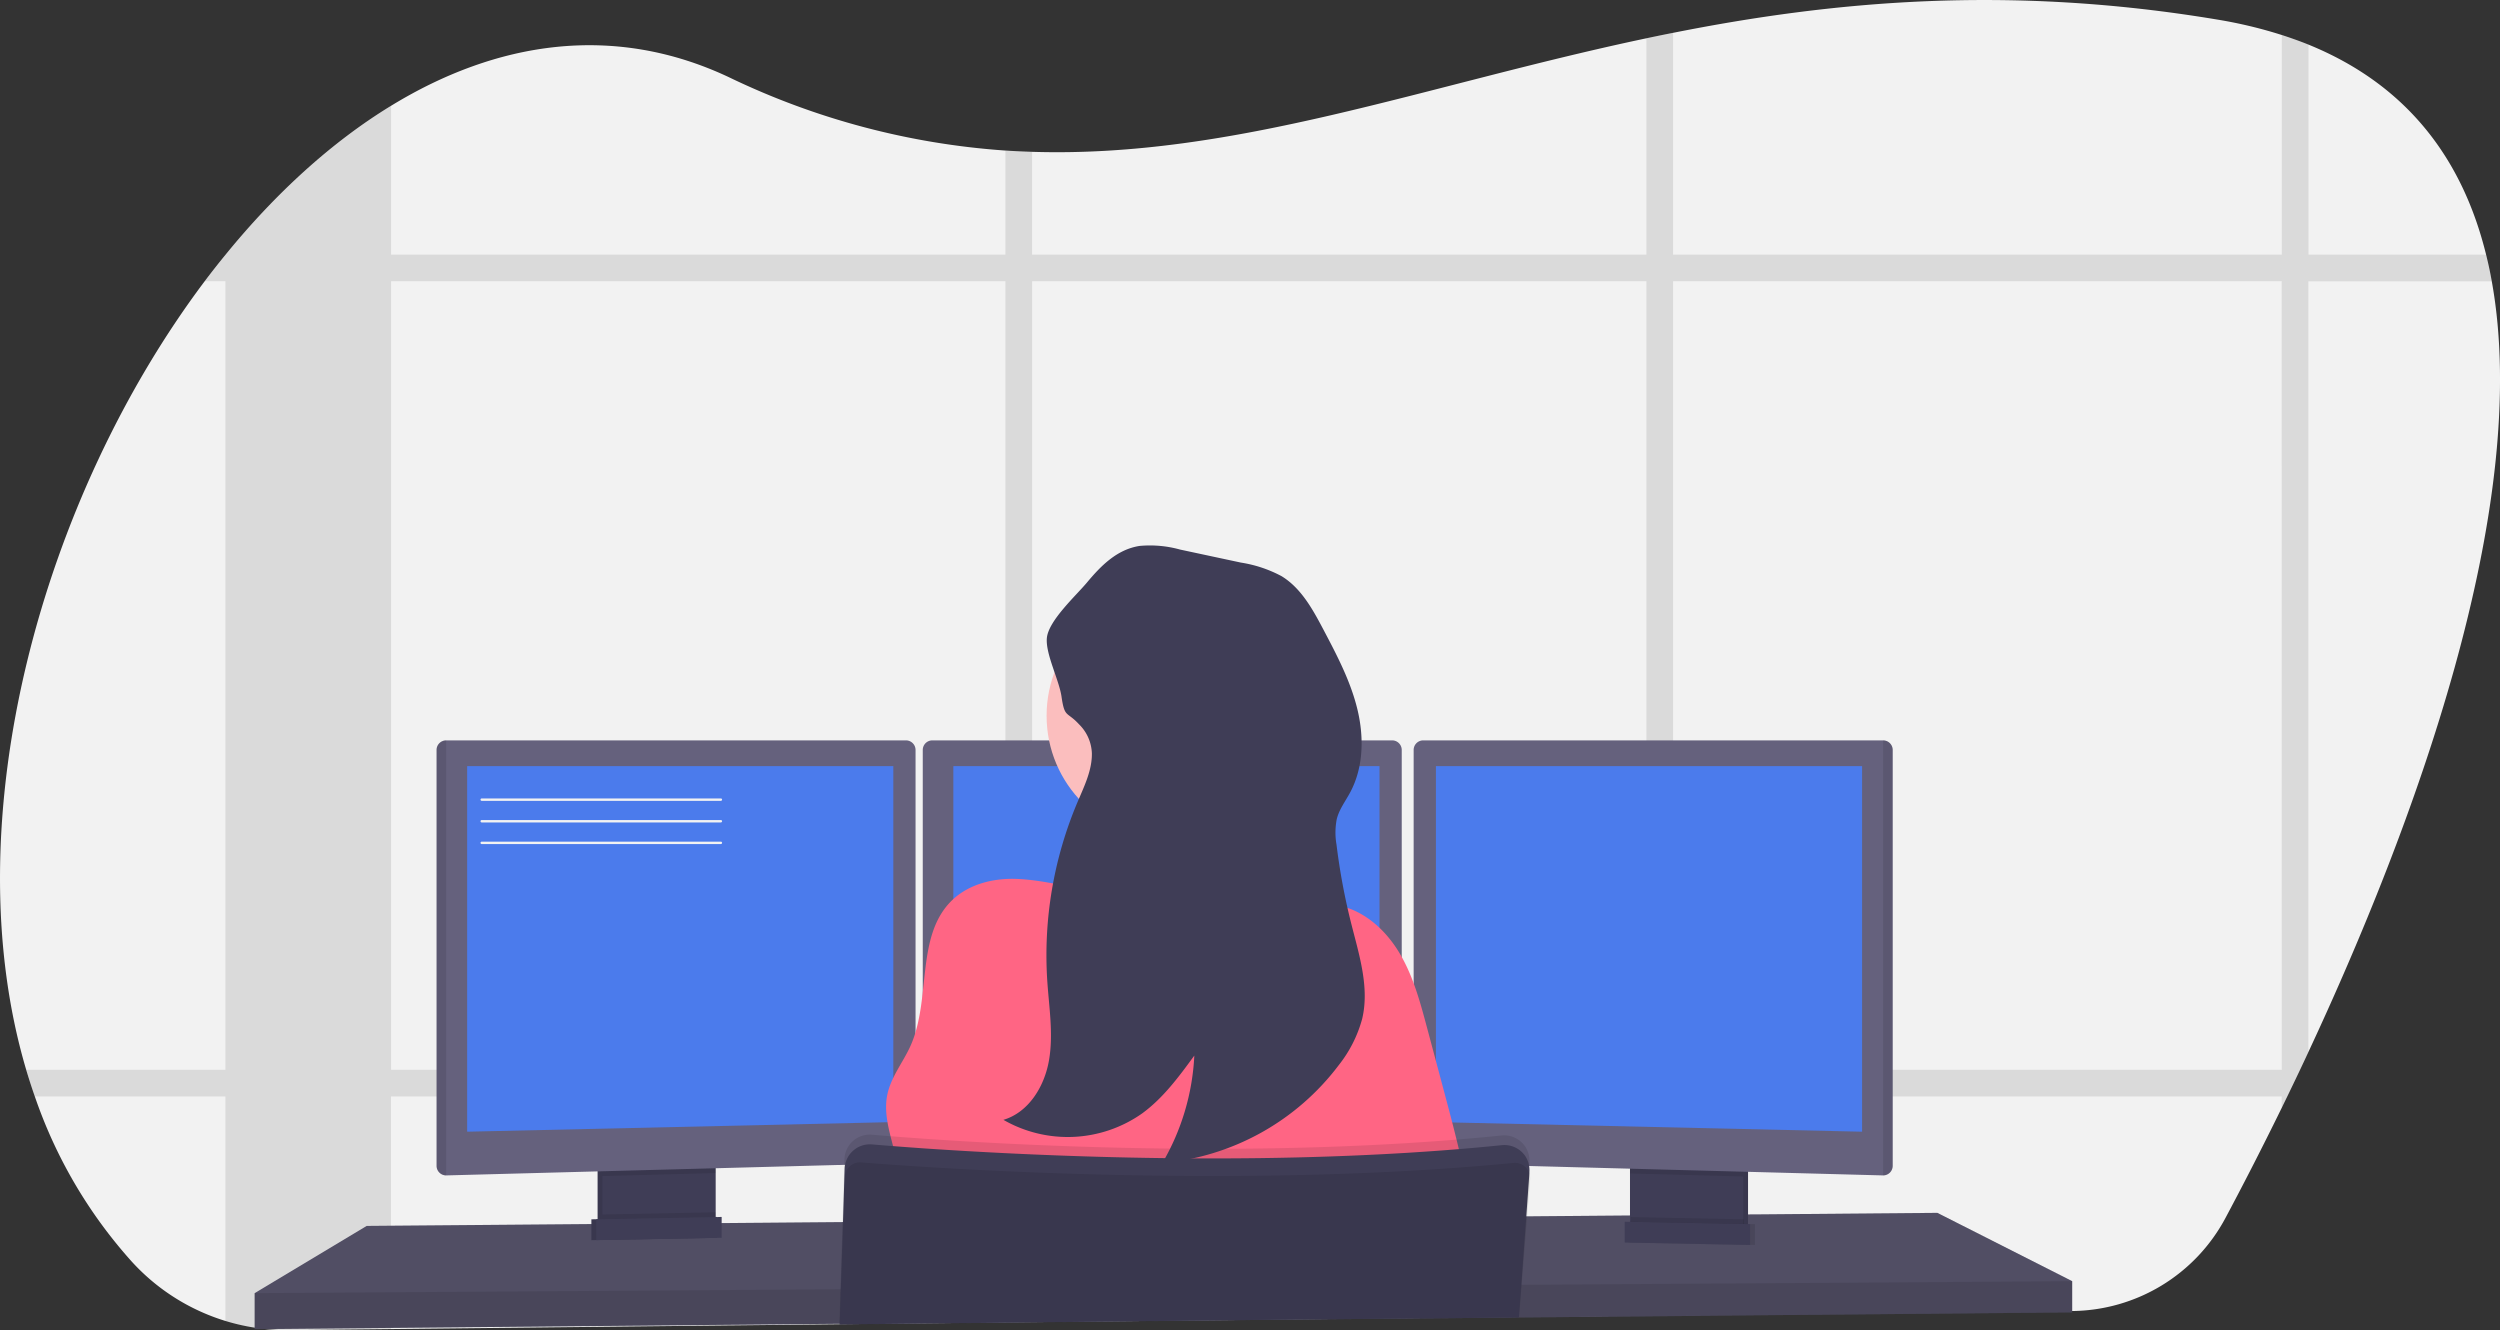 <svg xmlns="http://www.w3.org/2000/svg" width="503.859" height="268.141" viewBox="0 0 503.859 268.141"><rect x="0" y="0" width="503.859" height="268.141" fill="#333333" stroke="none"/><g transform="translate(-0.011 -0.035)"><path d="M544.592,384.972q-.842,1.815-1.679,3.581-1.306,2.744-2.579,5.381c-.377.779-.755,1.544-1.123,2.308-4.161,8.5-8.047,16.021-11.347,22.206a35.425,35.425,0,0,1-30.877,18.726l-73.381.8h-.774l-6.29.068-5.381.058-16.5.179h-.668l-8.4.092h-.256l-51.776.561-46.216.484-5.376.058-33.388.363h-.039l-21.654.232h-.232l-68.47.74-20.483.223a42.569,42.569,0,0,1-5.221-.261h0c-.59-.068-1.181-.145-1.766-.237A42.282,42.282,0,0,1,105.9,427.205a96.557,96.557,0,0,1-19.53-33.272q-.934-2.657-1.742-5.381c-14.909-50.4,3.266-115.416,35.977-158.927q2.057-2.729,4.181-5.323l.034-.039c10.06-12.349,21.339-22.665,33.354-30,21.291-13.021,44.88-16.689,68.083-5.758a152.3,152.3,0,0,0,55.729,14.783c1.8.116,3.59.2,5.376.256,40.758,1.282,78.956-13.4,123.812-22.883,1.786-.377,3.576-.75,5.381-1.1,32-6.368,67.5-9.726,109.711-2.666a91.5,91.5,0,0,1,12.949,3.1q2.792.9,5.381,1.936c20.149,8.2,31.138,23.343,35.808,42.321q.663,2.642,1.147,5.376C589.826,275.27,565.578,340.023,544.592,384.972Z" transform="translate(-79.34 -172.91)" fill="#f2f2f2"/><path d="M325.467,395.59a46.071,46.071,0,0,1-.9,5.381H369.9V395.59ZM287.6,425.982l5.376-.044V412.647c-1.844-.082-3.639-.165-5.376-.252ZM174.9,395.59v5.381h96.051V395.59ZM586.044,231.3H550.236V188.966q-2.589-1.05-5.381-1.936V231.3H422.171V186.58c-1.8.353-3.6.726-5.381,1.1V231.3H292.978V210.566c-1.786-.053-3.581-.14-5.376-.256V231.3H163.791v-30c-12.015,7.336-23.294,17.652-33.354,30H130.4v.039q-2.129,2.613-4.181,5.323H130.4V395.59H90.24q.8,2.724,1.742,5.381H130.4v45.3a42.1,42.1,0,0,0,5.9,1.35c.585.092,1.176.169,1.766.237h0a42.569,42.569,0,0,0,5.221.261l20.483-.223V400.961H287.6v45.587l5.376-.058V400.97H416.79v44.208l5.381-.058V400.97h122.66v2.308c.368-.765.745-1.529,1.123-2.308q1.273-2.637,2.579-5.381.837-1.761,1.679-3.581V236.682h36.979Q586.7,233.928,586.044,231.3ZM163.791,395.59V236.662H287.6V395.59Zm129.2,0V236.662h123.8V395.59Zm251.853,0H422.171V236.662h122.66Z" transform="translate(-84.96 -179.947)" opacity="0.1"/><path d="M472.392,518.941v6.29l-73.512.677-.784.015-27.94.256-.668.01-8.492.073h-.252l-51.766.479L224,527.53h-.073l-21.605.2-.232,0-96,.881V521.36l22.573-13.549,45.292-.377.968,0,.319,0,.968-.015,21.746-.179.973,0,.31,0,.968,0,6.973-.058.184,0,17.2-.145h.14l134.23-1.132,3.286-.024h.329l2.507-.024,18.218-.15.968-.015.9-.01h.465l5.666-.044,1.123-.015,1.5-.01,4.718-.044,7.486-.063.968-.01,1.684-.01h.315l36.151-.31Z" transform="translate(-54.749 -260.697)" fill="#65617d"/><path d="M472.392,518.941v6.29l-73.512.677-.784.015-27.94.256-.668.01-8.492.073h-.252l-51.766.479L224,527.53h-.073l-21.605.2-.232,0-96,.881V521.36l22.573-13.549,45.292-.377.968,0,.319,0,.968-.015,21.746-.179.973,0,.31,0,.968,0,6.973-.058.184,0,17.2-.145h.14l134.23-1.132,3.286-.024h.329l2.507-.024,18.218-.15.968-.015.9-.01h.465l5.666-.044,1.123-.015,1.5-.01,4.718-.044,7.486-.063.968-.01,1.684-.01h.315l36.151-.31Z" transform="translate(-54.749 -260.697)" opacity="0.2"/><path d="M351.095,656.57v11.85A2.966,2.966,0,0,1,349.4,671.1a2.9,2.9,0,0,1-1.21.29l-16.888.358a2.9,2.9,0,0,1-1.306-.276,2.961,2.961,0,0,1-1.727-2.7V656.57Z" transform="translate(-207.811 -422.516)" fill="#3f3d56"/><path d="M351.095,656.57v11.85A2.966,2.966,0,0,1,349.4,671.1a2.9,2.9,0,0,1-1.21.29l-16.888.358a2.9,2.9,0,0,1-1.306-.276,2.961,2.961,0,0,1-1.727-2.7V656.57Z" transform="translate(-207.811 -422.516)" opacity="0.1"/><path d="M353.095,656.57v11.85A2.966,2.966,0,0,1,351.4,671.1a2.9,2.9,0,0,1-1.21.29l-16.888.358a2.9,2.9,0,0,1-1.307-.276,2.961,2.961,0,0,1-1.727-2.7V656.57Z" transform="translate(-208.843 -422.516)" fill="#3f3d56"/><rect width="22.825" height="15.242" transform="translate(329.493 234.049)" fill="#3f3d56"/><rect width="22.825" height="15.242" transform="translate(329.493 234.049)" opacity="0.1"/><rect width="22.825" height="15.242" transform="translate(328.525 234.049)" fill="#3f3d56"/><path d="M273.745,483.65v2.4l-22.825.61V483.65Z" transform="translate(-129.498 -249.601)" opacity="0.1"/><path d="M357.725,483.231v81.39a1.936,1.936,0,0,1-1.863,1.911L263.126,569H263.1a1.936,1.936,0,0,1-1.911-1.911V483.231a1.936,1.936,0,0,1,1.911-1.911h92.712A1.936,1.936,0,0,1,357.725,483.231Z" transform="translate(-173.19 -332.067)" fill="#65617d"/><path d="M263.126,481.32V569H263.1a1.936,1.936,0,0,1-1.911-1.911V483.231a1.936,1.936,0,0,1,1.911-1.911Z" transform="translate(-173.19 -332.067)" opacity="0.1"/><path d="M194.59,319.15h85.89v71.736l-85.89,1.936Z" transform="translate(-100.425 -164.7)" fill="#4b7bec"/><path d="M701.745,483.65v3.1l-22.825-.61V483.65Z" transform="translate(-350.395 -249.601)" opacity="0.1"/><path d="M764.7,483.231v83.857A1.936,1.936,0,0,1,762.769,569h0l-92.756-2.468a1.935,1.935,0,0,1-1.863-1.911v-81.39a1.936,1.936,0,0,1,1.911-1.911h92.713A1.936,1.936,0,0,1,764.7,483.231Z" transform="translate(-383.228 -332.067)" fill="#65617d"/><path d="M865.626,483.231v83.857A1.936,1.936,0,0,1,863.69,569h0V481.32h0a1.936,1.936,0,0,1,1.936,1.911Z" transform="translate(-484.149 -332.067)" opacity="0.1"/><path d="M683.98,319.15H598.09v71.736l85.89,1.936Z" transform="translate(-308.677 -164.7)" fill="#4b7bec"/><path d="M560.225,483.231v81.39a1.935,1.935,0,0,1-1.863,1.911L465.626,569h0a1.936,1.936,0,0,1-1.936-1.911V483.231a1.936,1.936,0,0,1,1.911-1.911h92.713A1.936,1.936,0,0,1,560.225,483.231Z" transform="translate(-277.703 -332.067)" fill="#65617d"/><path d="M397.09,319.15h85.89v71.736l-85.89,1.936Z" transform="translate(-204.938 -164.7)" fill="#4b7bec"/><path d="M472.392,533.65v6.291l-73.512.677-.784.015-27.94.256-.668.01-8.492.073h-.252l-51.766.479L224,542.239h-.073l-21.605.2-.232,0-96,.881v-7.258l97.992-.644h.232l19.834-.135h.092l136.978-.9h.14l.082,0h.227l2.318-.014h.706l36.045-.242,2.129-.01.474,0Z" transform="translate(-54.749 -275.406)" opacity="0.1"/><circle cx="24.838" cy="24.838" r="24.838" transform="translate(210.946 119.451)" fill="#fbbebe"/><path d="M571.16,493.283s-48.147,5.807-43.55,0c1.665-2.1,2.124-8.323,2.032-15.412-.029-2.153-.106-4.384-.218-6.605-.532-10.646-1.815-21.049-1.815-21.049s42.1-19.839,37.259-4.113c-1.936,6.353-1.3,15.276.169,23.652.431,2.444.929,4.839,1.452,7.113a166.788,166.788,0,0,0,4.669,16.413Z" transform="translate(-310.533 -310.763)" fill="#fbbebe"/><path d="M512.022,542.379c5.57-1.031,11.468-2.9,16.709-.745,1.379.566,2.647,1.394,4.06,1.868s2.961.59,4.432.924c5.168,1.171,9.358,5.1,12.049,9.678s4.084,9.745,5.449,14.865l3.339,12.5c2.9,10.863,5.807,21.818,6.479,33.049a1179.486,1179.486,0,0,1-121.378.692c2.632-5,5.323-10.312,5.1-15.968s-3.479-11.236-2.3-16.81c.75-3.552,3.179-6.479,4.665-9.784,4.234-9.445.939-22.157,8.381-29.348,3.349-3.232,8.226-4.457,12.886-4.3,5.942.2,12.025,2.052,17.9,2.957C497.321,543.095,504.435,543.772,512.022,542.379Z" transform="translate(-267.107 -361.828)" fill="#ff6584"/><path d="M568.039,651.163l-.048.692v.048l-.082,1.113-.644,8.957-.779,10.791-.223,3.039-.484,6.5v.082L514,682.872l-84.966.919v.406h-.068v-.542l.218-6.949.416-13.578.358-11.512.034-1.147a5.1,5.1,0,0,1,5.526-4.921c2.284.194,5.25.431,8.8.682l1.452.106c20.483,1.423,58.337,3.261,96.535.968.8-.044,1.611-.092,2.419-.15,5.923-.373,11.841-.852,17.7-1.452a5.1,5.1,0,0,1,5.613,5.434Z" transform="translate(-259.783 -416.819)" opacity="0.1"/><path d="M429.08,686.278v-.406l84.98-.924,51.776-.484h.145v-.082l.484-6.5.208-2.9.794-10.941.624-8.662v-.213a5.141,5.141,0,0,0-.053-1.2.146.146,0,0,0,0-.048,5.027,5.027,0,0,0-.968-2.245,5.1,5.1,0,0,0-4.558-1.936c-5.86.6-11.778,1.079-17.7,1.452-.808.058-1.616.106-2.419.15-38.2,2.269-76.052.431-96.535-.968l-1.452-.106c-3.547-.252-6.513-.484-8.8-.682a5.1,5.1,0,0,0-5.439,4.128,5.315,5.315,0,0,0-.087.794l-.329,10.723-.45,13.583-.213,6.949v.542Z" transform="translate(-259.84 -418.899)" fill="#3f3d56"/><path d="M568.256,660.515l-.6,7.418-.886,11.057-.223,2.768-.484,6.2-.029.31v.082h0l-.073.716.053-.716h-.14l-51.776.484-84.995.919v-.135l.237-6.949.484-13.578.31-9.024a3.077,3.077,0,0,1,1.481-2.54,3.024,3.024,0,0,1,1.829-.436c1.016.082,2.265.179,3.721.286,2.366.174,5.284.377,8.681.59,6.291.4,14.183.823,23.227,1.171,25.162.968,59.131,1.292,91.4-1.534,1.452-.126,2.952-.266,4.418-.406a3.029,3.029,0,0,1,1.684.319,2.5,2.5,0,0,1,.416.261,2.971,2.971,0,0,1,.968,1.19,1.729,1.729,0,0,1,.121.3A3.039,3.039,0,0,1,568.256,660.515Z" transform="translate(-259.856 -422.778)" opacity="0.1"/><path d="M353.095,677.87v1.544a2.966,2.966,0,0,1-1.694,2.681l-19.4.373a2.961,2.961,0,0,1-1.727-2.7V678.32Z" transform="translate(-208.843 -433.509)" opacity="0.1"/><path d="M271.623,511.1l-25.283.484v-4.2l25.283-.484Z" transform="translate(-127.134 -261.6)" fill="#3f3d56"/><path d="M271.623,511.1l-25.283.484v-4.2l25.283-.484Z" transform="translate(-127.134 -261.6)" opacity="0.1"/><path d="M273.623,511.1l-25.283.484v-4.2l25.283-.484Z" transform="translate(-128.166 -261.6)" fill="#3f3d56"/><path d="M758.56,679.87v1.544a2.966,2.966,0,0,0,1.694,2.681l19.4.373a2.961,2.961,0,0,0,1.727-2.7V680.32Z" transform="translate(-429.89 -434.541)" opacity="0.1"/><path d="M678.72,513.1l25.283.484v-4.2L678.72,508.9Z" transform="translate(-350.292 -262.633)" opacity="0.1"/><path d="M676.72,513.1l25.283.484v-4.2L676.72,508.9Z" transform="translate(-349.259 -262.633)" fill="#3f3d56"/><path d="M515.116,442.012c.039,3.387-1.529,6.581-2.86,9.712a79.111,79.111,0,0,0-6.126,36.151c.353,5.323,1.248,10.646.353,15.92s-4.079,10.534-9.194,12.049a26.025,26.025,0,0,0,27.949-1.287c4.253-3.1,7.423-7.418,10.525-11.667a47.353,47.353,0,0,1-6.441,21.654,50.048,50.048,0,0,0,35.57-19.752,25.91,25.91,0,0,0,4.7-9.305c1.5-6.29-.59-12.828-2.182-19.113a128.743,128.743,0,0,1-2.986-15.968,14.209,14.209,0,0,1,.048-5.178c.484-1.969,1.776-3.634,2.729-5.429,2.71-5.1,2.773-11.275,1.384-16.878s-4.108-10.771-6.8-15.876c-2.158-4.094-4.5-8.376-8.449-10.781a25.7,25.7,0,0,0-8.168-2.729l-12.276-2.628a22.679,22.679,0,0,0-8.163-.731c-4.582.716-7.81,4.026-10.645,7.423-2.221,2.642-7.65,7.6-8.033,11.062-.348,3.189,2.468,8.531,2.947,11.894.629,4.355,1.074,2.9,3.532,5.574A8.594,8.594,0,0,1,515.116,442.012Z" transform="translate(-295.044 -290.112)" fill="#3f3d56"/><path d="M327.937,505.984h-48.2a.242.242,0,0,1,0-.484h48.2a.242.242,0,0,1,0,.484Z" transform="translate(-182.64 -344.546)" fill="#f2f2f2"/><path d="M327.937,514.984h-48.2a.242.242,0,0,1,0-.484h48.2a.242.242,0,0,1,0,.484Z" transform="translate(-182.64 -349.191)" fill="#f2f2f2"/><path d="M327.937,523.984h-48.2a.242.242,0,0,1,0-.484h48.2a.242.242,0,0,1,0,.484Z" transform="translate(-182.64 -353.836)" fill="#f2f2f2"/></g></svg>
